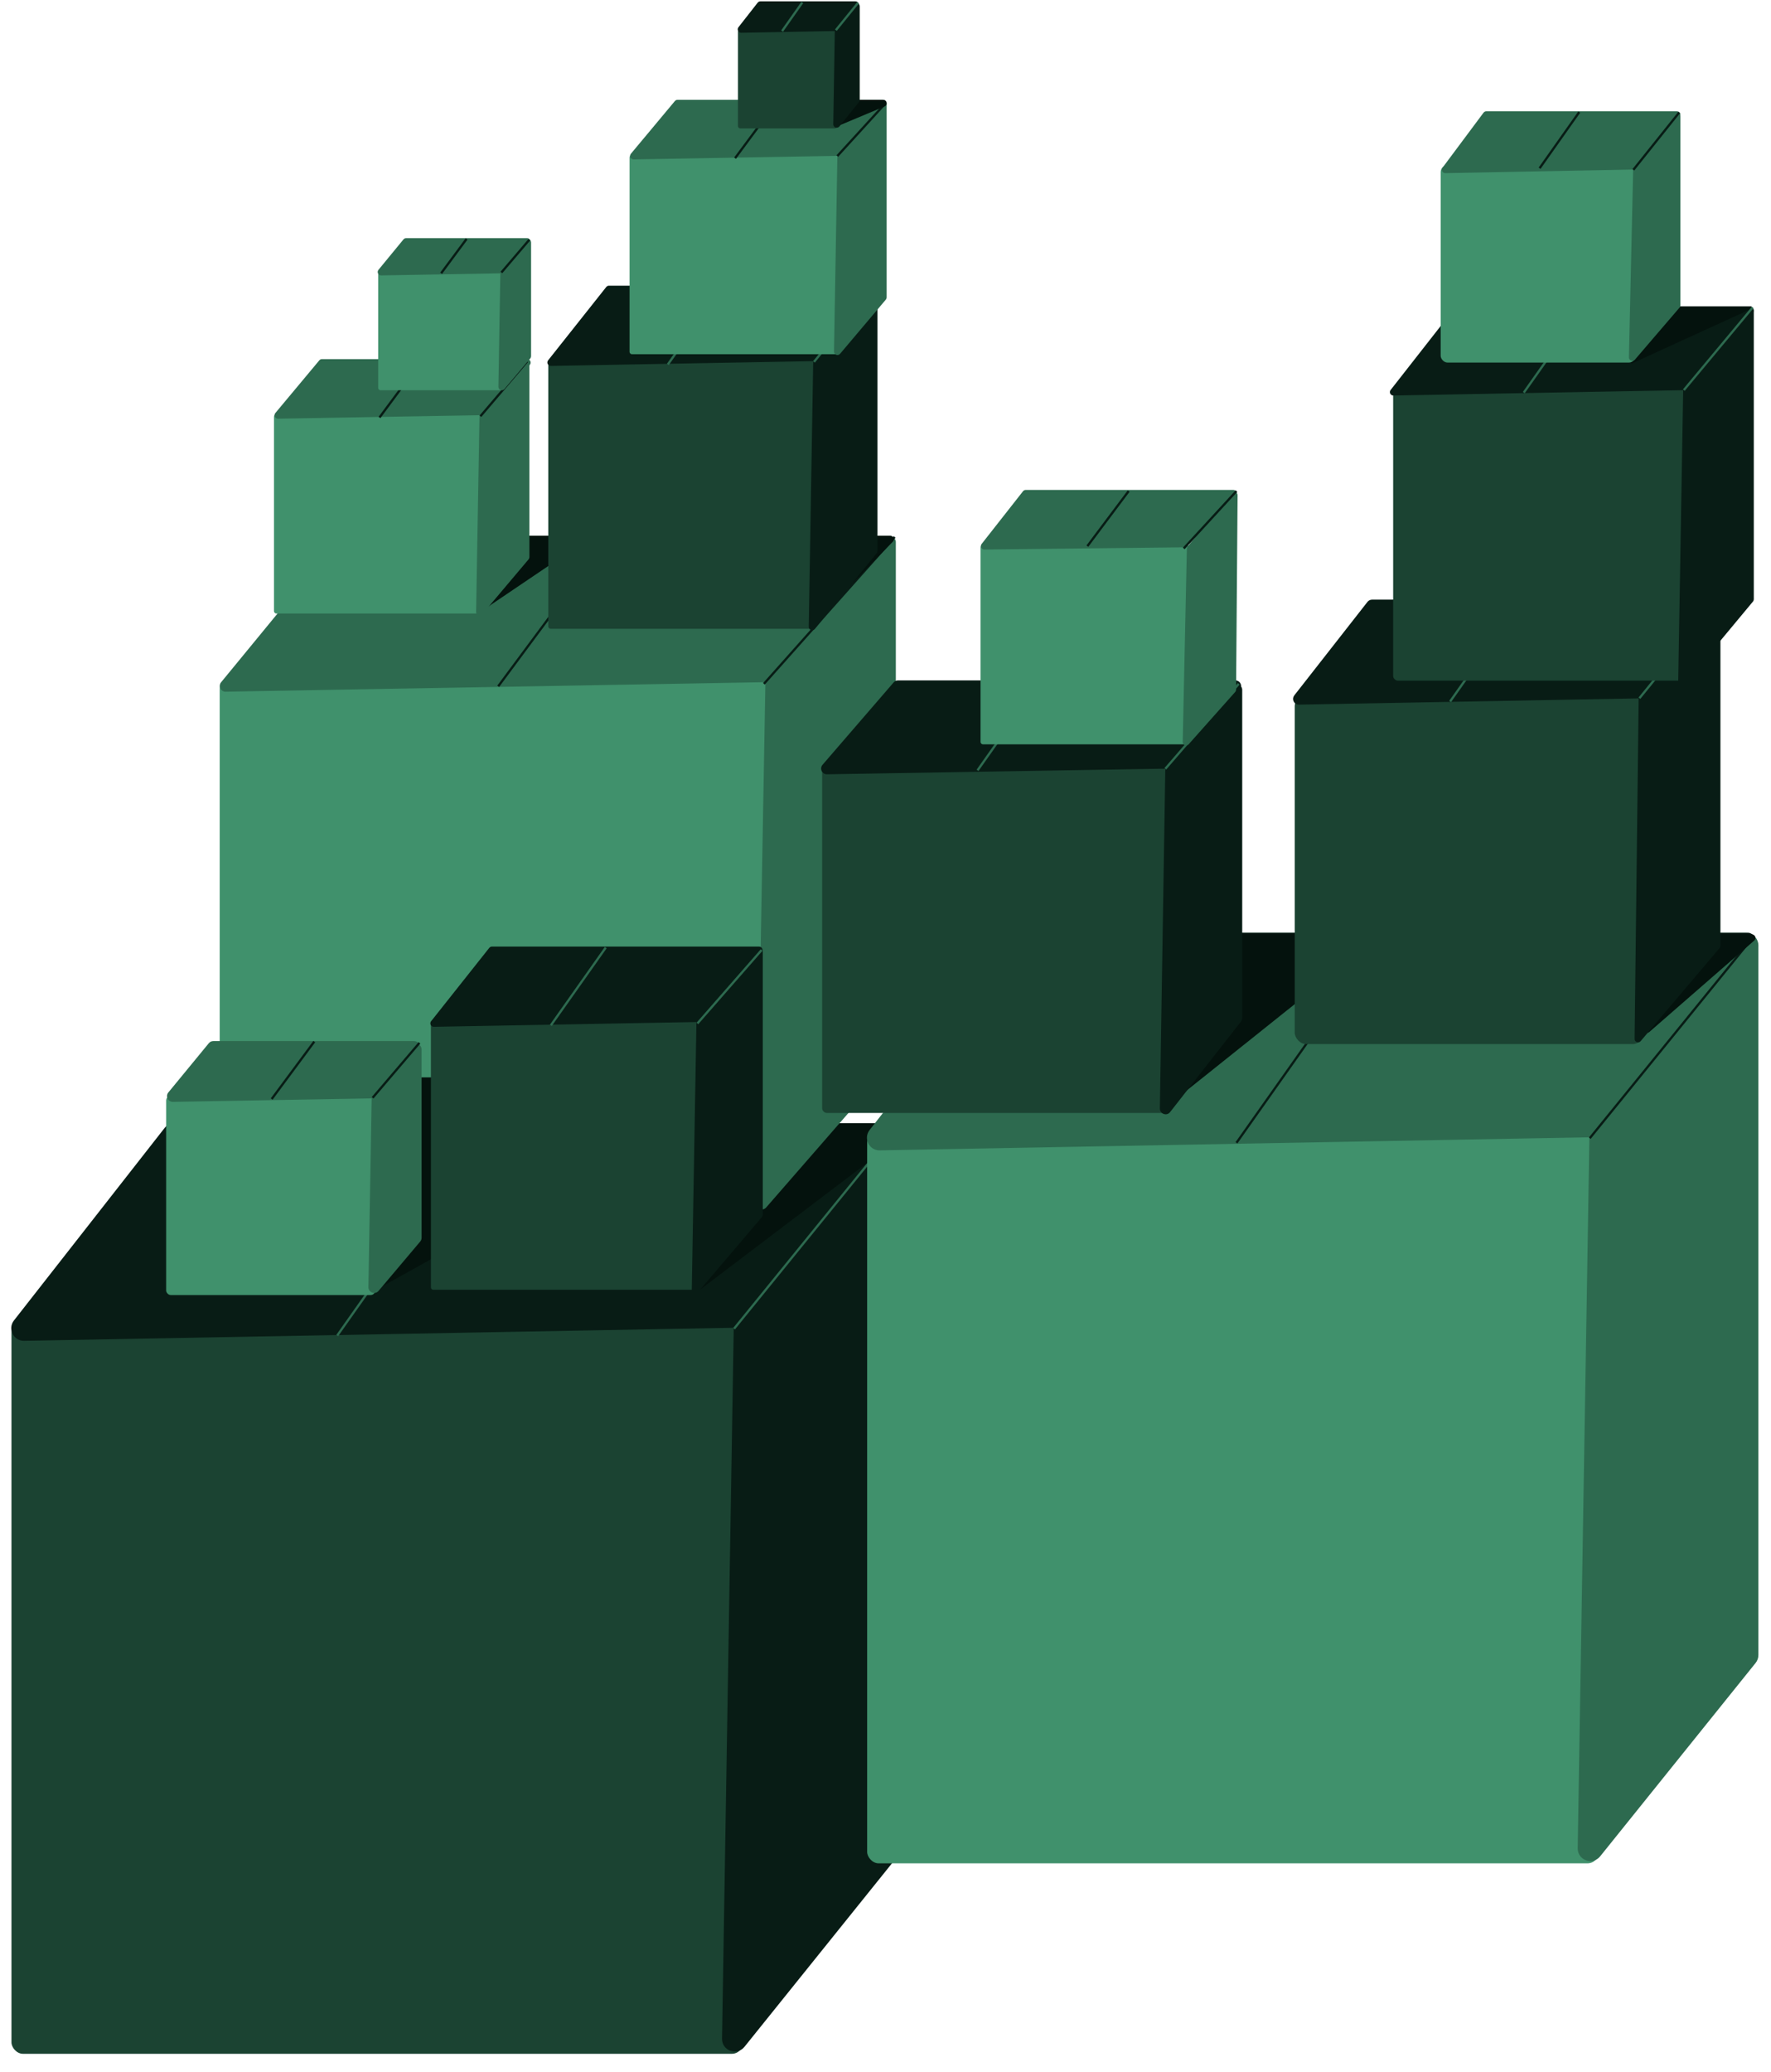 <svg width="772" height="903" viewBox="0 0 772 903" fill="none" xmlns="http://www.w3.org/2000/svg">
<rect x="5" y="576" width="319" height="319" rx="5" fill="#1B4332"/>
<path d="M6.479 575.725L72.094 491.918C73.042 490.707 74.494 490 76.031 490H388.006C392.214 490 394.54 494.882 391.889 498.15L328.61 576.161C327.681 577.307 326.294 577.984 324.819 578.011L10.508 583.806C6.298 583.884 3.883 579.04 6.479 575.725Z" fill="#081C15" stroke="#081C15"/>
<path d="M391.896 807.372L324.136 891.639C321.152 895.349 315.162 893.184 315.24 888.423L320.464 571.135C320.483 569.997 320.889 568.9 321.616 568.024L384.152 492.662C387.142 489.06 393 491.174 393 495.855V804.239C393 805.379 392.611 806.484 391.896 807.372Z" fill="#081C15" stroke="#081C15"/>
<path d="M320 579L391.5 491" stroke="#2D6A4F"/>
<path d="M212 490L147 582" stroke="#2D6A4F"/>
<path d="M379.5 505L305 561.5L355.414 490H388L379.5 505Z" fill="#04120D" stroke="#04120D"/>
<rect x="378" y="493" width="319" height="319" rx="5" fill="#40916C"/>
<path d="M379.479 492.725L445.094 408.918C446.042 407.707 447.494 407 449.031 407H761.006C765.214 407 767.54 411.882 764.889 415.15L701.61 493.161C700.681 494.307 699.294 494.984 697.819 495.011L383.508 500.806C379.298 500.884 376.883 496.04 379.479 492.725Z" fill="#2D6A4F" stroke="#2D6A4F"/>
<path d="M764.896 724.372L697.136 808.639C694.152 812.349 688.162 810.184 688.24 805.423L693.464 488.135C693.483 486.997 693.889 485.9 694.616 485.024L757.152 409.662C760.142 406.06 766 408.174 766 412.855V721.239C766 722.379 765.611 723.484 764.896 724.372Z" fill="#2D6A4F" stroke="#2D6A4F"/>
<path d="M693 496L764.5 408" stroke="#081C15"/>
<path d="M604 406L539 498" stroke="#081C15"/>
<rect x="95.77" y="295.492" width="240.538" height="229.044" rx="5" fill="#40916C"/>
<path d="M96.748 297.655L148.435 234.731C148.815 234.268 149.382 234 149.981 234H387.672C389.377 234 390.3 235.997 389.195 237.296L339.226 296.013C338.854 296.45 338.312 296.706 337.738 296.716L98.329 300.924C96.623 300.954 95.665 298.973 96.748 297.655Z" fill="#2D6A4F" stroke="#2D6A4F"/>
<path d="M389.508 461.674L333.606 525.86C332.38 527.268 330.065 526.377 330.098 524.511L334.212 293.803C334.221 293.322 334.402 292.86 334.724 292.502L386.513 234.88C387.738 233.517 390 234.384 390 236.217V460.36C390 460.843 389.825 461.31 389.508 461.674Z" fill="#2D6A4F" stroke="#2D6A4F"/>
<path d="M333 298L390 234" stroke="#081C15"/>
<path d="M388.846 235.698L356.998 268.396C356.216 269.199 354.907 268.305 355.371 267.284L370.234 234.586C370.396 234.229 370.752 234 371.144 234H385.5H388.13C389.015 234 389.464 235.064 388.846 235.698Z" fill="#04120D" stroke="#04120D"/>
<path d="M266.183 233.026L217.17 299.083" stroke="#081C15"/>
<path d="M245 242L208 267L228.5 234H240L245 242Z" fill="#04120D" stroke="#04120D"/>
<rect x="119.428" y="180.572" width="91.136" height="86.781" rx="1" fill="#40916C"/>
<path d="M120.401 180.322L139.569 157.359C139.759 157.132 140.041 157 140.337 157H229.813C230.67 157 231.13 158.006 230.57 158.654L212.059 180.058C211.873 180.273 211.604 180.399 211.32 180.403L121.186 181.962C120.33 181.977 119.852 180.979 120.401 180.322Z" fill="#2D6A4F" stroke="#2D6A4F"/>
<path d="M230.041 243.421L209.806 267.383C209.199 268.102 208.025 267.661 208.042 266.72L209.556 179.135C209.56 178.899 209.647 178.673 209.802 178.495L228.523 157.013C229.131 156.316 230.277 156.745 230.277 157.67V242.775C230.277 243.012 230.194 243.24 230.041 243.421Z" fill="#2D6A4F" stroke="#2D6A4F"/>
<path d="M220 530.312L163 562L176.5 470H208.5L220 530.312Z" fill="#04120D" stroke="#04120D"/>
<path d="M566 435.662L508 482L538.107 407H565.115L566 435.662Z" fill="#04120D" stroke="#04120D"/>
<path d="M209.422 181.388L229.849 157.448" stroke="#081C15"/>
<path d="M183.995 156.904L165.425 181.932" stroke="#081C15"/>
<rect x="239" y="157" width="116" height="117" rx="1" fill="#1B4332"/>
<path d="M239.316 157.34L264.663 125.379C264.853 125.139 265.142 125 265.447 125H381.884C382.729 125 383.193 125.982 382.657 126.635L358.15 156.462C357.964 156.688 357.689 156.821 357.396 156.827L240.118 158.961C239.273 158.977 238.791 158.002 239.316 157.34Z" fill="#081C15" stroke="#081C15"/>
<path d="M381.774 240.794L354.822 273.77C354.222 274.505 353.032 274.069 353.048 273.121L355.036 154.318C355.04 154.088 355.123 153.866 355.272 153.69L380.236 124.092C380.837 123.379 382 123.804 382 124.737V240.161C382 240.392 381.92 240.615 381.774 240.794Z" fill="#081C15" stroke="#081C15"/>
<path d="M354.815 157.713L381.139 125.313" stroke="#2D6A4F"/>
<path d="M315.052 124.945L291.121 158.817" stroke="#2D6A4F"/>
<rect x="72.428" y="477.572" width="91.136" height="86.781" rx="2" fill="#40916C"/>
<path d="M73.751 476.402L91.426 454.906C91.806 454.444 92.372 454.176 92.971 454.176H180.518C182.223 454.176 183.146 456.175 182.04 457.473L165.048 477.42C164.676 477.857 164.134 478.113 163.561 478.123L75.331 479.672C73.625 479.702 72.668 477.72 73.751 476.402Z" fill="#2D6A4F" stroke="#2D6A4F"/>
<path d="M182.805 540.7L164.618 562.237C163.404 563.674 161.058 562.793 161.09 560.912L162.55 476.5C162.558 476.029 162.732 475.575 163.042 475.22L179.769 456.025C180.984 454.631 183.277 455.49 183.277 457.339V539.41C183.277 539.882 183.11 540.339 182.805 540.7Z" fill="#2D6A4F" stroke="#2D6A4F"/>
<path d="M162.422 478.388L182.849 454.448" stroke="#081C15"/>
<path d="M136.995 453.904L118.425 478.932" stroke="#081C15"/>
<rect x="187.841" y="444.608" width="117.447" height="117.447" rx="1" fill="#1B4332"/>
<path d="M188.316 445.34L213.663 413.379C213.853 413.139 214.141 413 214.447 413H330.884C331.729 413 332.193 413.982 331.657 414.635L307.15 444.462C306.964 444.688 306.689 444.821 306.396 444.827L189.118 446.961C188.273 446.977 187.791 446.002 188.316 445.34Z" fill="#081C15" stroke="#081C15"/>
<path d="M331.762 530.028L303.81 562.873C303.202 563.588 302.032 563.146 302.049 562.208L304.106 444.122C304.11 443.885 304.198 443.657 304.355 443.479L330.249 413.994C330.857 413.301 332 413.732 332 414.654V529.38C332 529.618 331.915 529.848 331.762 530.028Z" fill="#081C15" stroke="#081C15"/>
<path d="M304 446L332 414" stroke="#2D6A4F"/>
<path d="M264.052 412.945L240.121 446.817" stroke="#2D6A4F"/>
<path d="M764.374 409.481L718.602 449.361C717.786 450.073 716.578 449.16 717.041 448.18L736.229 407.573C736.395 407.223 736.747 407 737.133 407H762.264C762.419 407 762.572 407.036 762.711 407.106L764.165 407.832C764.801 408.151 764.911 409.013 764.374 409.481Z" fill="#04120D" stroke="#04120D"/>
<rect x="358.385" y="332.836" width="152.158" height="152.158" rx="2" fill="#1B4332"/>
<path d="M358.919 333.619L389.937 297.693C390.317 297.253 390.87 297 391.451 297H538.528C540.256 297 541.171 299.045 540.018 300.333L510.099 333.781C509.727 334.197 509.199 334.438 508.642 334.448L360.467 336.925C358.739 336.954 357.79 334.926 358.919 333.619Z" fill="#081C15" stroke="#081C15"/>
<path d="M540.575 444.845L509.67 484.313C508.488 485.823 506.065 484.965 506.095 483.048L508.454 335.953C508.461 335.507 508.617 335.075 508.898 334.728L537.444 299.4C538.63 297.934 541 298.772 541 300.657V443.612C541 444.059 540.85 444.493 540.575 444.845Z" fill="#081C15" stroke="#081C15"/>
<path d="M508 335L540 298" stroke="#2D6A4F"/>
<path d="M457.121 291.816L426.117 335.698" stroke="#2D6A4F"/>
<rect x="564.385" y="302.836" width="152.158" height="152.158" rx="5" fill="#1B4332"/>
<path d="M564.592 303.342L596.503 262.583C596.883 262.099 597.463 261.816 598.078 261.816H747.881C749.564 261.816 750.494 263.769 749.434 265.076L718.629 303.053C718.257 303.511 717.702 303.781 717.113 303.792L566.203 306.575C564.519 306.606 563.553 304.669 564.592 303.342Z" fill="#081C15" stroke="#081C15"/>
<path d="M749.217 412.823L714.796 453.384C714.19 454.098 713.022 453.662 713.033 452.725L714.866 300.032C714.869 299.803 714.95 299.581 715.096 299.405L747.685 260.132C748.283 259.412 749.455 259.835 749.455 260.771V412.176C749.455 412.413 749.371 412.642 749.217 412.823Z" fill="#081C15" stroke="#081C15"/>
<path d="M714.635 304.268L748.739 262.293" stroke="#2D6A4F"/>
<path d="M663.121 261.816L632.117 305.698" stroke="#2D6A4F"/>
<rect x="607.295" y="168.692" width="127.911" height="127.911" rx="2" fill="#1B4332"/>
<path d="M606.586 170.244L634.5 134.591C634.689 134.349 634.98 134.208 635.287 134.208H762.98C763.821 134.208 764.286 135.184 763.756 135.838L736.76 169.119C736.574 169.348 736.297 169.484 736.002 169.489L607.392 171.861C606.55 171.876 606.067 170.907 606.586 170.244Z" fill="#081C15" stroke="#081C15"/>
<path d="M763.769 261.8L733.817 297.815C733.213 298.541 732.032 298.103 732.048 297.159L734.247 168.021C734.251 167.788 734.337 167.564 734.488 167.387L762.241 135.049C762.846 134.345 764 134.773 764 135.701V261.161C764 261.395 763.918 261.621 763.769 261.8Z" fill="#081C15" stroke="#081C15"/>
<path d="M763.5 134L711 158L730 134H742H763.5Z" fill="#04120D" stroke="#04120D"/>
<path d="M734 170L764 134" stroke="#2D6A4F"/>
<path d="M690.297 134.208L664.233 171.097" stroke="#2D6A4F"/>
<rect x="427.428" y="237.572" width="91.136" height="86.781" rx="1" fill="#40916C"/>
<path d="M428.289 237.359L446.339 214.382C446.529 214.141 446.818 214 447.125 214H537.622C538.507 214 538.956 215.067 538.336 215.7L516.79 237.704C516.604 237.894 516.351 238.002 516.086 238.005L429.087 238.977C428.247 238.986 427.771 238.019 428.289 237.359Z" fill="#2D6A4F" stroke="#2D6A4F"/>
<path d="M538.072 301.2L517.805 323.972C517.187 324.666 516.039 324.215 516.059 323.285L517.87 239.073C517.875 238.849 517.955 238.634 518.097 238.46L537.206 215.186C537.804 214.457 538.986 214.885 538.978 215.828L538.325 300.543C538.323 300.786 538.233 301.019 538.072 301.2Z" fill="#2D6A4F" stroke="#2D6A4F"/>
<path d="M516 239L539 214" stroke="#081C15"/>
<path d="M492 214L474 238" stroke="#081C15"/>
<rect x="164.852" y="118.26" width="54.386" height="51.788" rx="1" fill="#40916C"/>
<path d="M165.376 117.886L176.247 104.664C176.437 104.433 176.721 104.299 177.02 104.299H229.775C230.628 104.299 231.089 105.298 230.536 105.947L220.068 118.236C219.882 118.455 219.611 118.583 219.324 118.588L166.166 119.521C165.313 119.536 164.834 118.545 165.376 117.886Z" fill="#2D6A4F" stroke="#2D6A4F"/>
<path d="M230.767 155.879L219.517 169.2C218.91 169.919 217.737 169.478 217.753 168.538L218.635 117.55C218.639 117.314 218.726 117.088 218.881 116.91L229.249 105.013C229.856 104.316 231.003 104.745 231.003 105.67V155.233C231.003 155.47 230.919 155.698 230.767 155.879Z" fill="#2D6A4F" stroke="#2D6A4F"/>
<path d="M218.557 118.747L230.747 104.461" stroke="#081C15"/>
<path d="M203.383 104.136L192.301 119.072" stroke="#081C15"/>
<rect x="274.428" y="67.572" width="91.136" height="86.781" rx="1" fill="#40916C"/>
<path d="M275.401 67.322L294.569 44.359C294.759 44.132 295.041 44 295.337 44H384.813C385.67 44 386.13 45.006 385.57 45.654L367.059 67.058C366.873 67.273 366.604 67.398 366.32 67.403L276.186 68.962C275.33 68.977 274.852 67.979 275.401 67.322Z" fill="#2D6A4F" stroke="#2D6A4F"/>
<path d="M385.764 130.244L365.812 153.855C365.205 154.574 364.032 154.133 364.049 153.193L365.543 66.818C365.547 66.582 365.634 66.355 365.789 66.178L384.246 45.011C384.854 44.315 386 44.744 386 45.668V129.598C386 129.835 385.916 130.063 385.764 130.244Z" fill="#2D6A4F" stroke="#2D6A4F"/>
<path d="M365 68L386 45" stroke="#081C15"/>
<path d="M338.995 43.904L320.425 68.932" stroke="#081C15"/>
<rect x="628" y="72" width="85" height="86" rx="3" fill="#40916C"/>
<path d="M629.221 73.363L647.092 49.402C647.28 49.149 647.578 49 647.893 49H730.964C731.794 49 732.263 49.954 731.755 50.611L714.492 72.952C714.306 73.192 714.023 73.335 713.72 73.341L630.042 74.96C629.21 74.977 628.724 74.029 629.221 73.363Z" fill="#2D6A4F" stroke="#2D6A4F"/>
<path d="M731.759 133.706L712.322 156.375C711.711 157.088 710.542 156.641 710.563 155.701L712.471 71.392C712.476 71.163 712.56 70.942 712.708 70.768L730.237 50.081C730.839 49.37 732 49.796 732 50.727V133.055C732 133.294 731.915 133.525 731.759 133.706Z" fill="#2D6A4F" stroke="#2D6A4F"/>
<path d="M712 74L732 49" stroke="#081C15"/>
<path d="M688.404 48.861L671.126 73.316" stroke="#081C15"/>
<path d="M385.416 45.922L363.607 55.068C362.599 55.49 361.741 54.221 362.509 53.443L371.531 44.298C371.719 44.107 371.976 44 372.243 44H385.03C386.121 44 386.423 45.5 385.416 45.922Z" fill="#04120D" stroke="#04120D"/>
<rect x="321.677" y="12.738" width="43.227" height="43.227" rx="1" fill="#1B4332"/>
<path d="M322.296 12.167L330.673 1.468C330.862 1.225 331.152 1.084 331.46 1.084H372.901C373.743 1.084 374.208 2.06 373.678 2.714L365.624 12.643C365.438 12.872 365.161 13.008 364.866 13.013L323.102 13.783C322.26 13.799 321.777 12.83 322.296 12.167Z" fill="#081C15" stroke="#081C15"/>
<path d="M374.034 44.179L365.512 54.777C364.915 55.519 363.717 55.086 363.733 54.134L364.424 12.192C364.427 11.964 364.509 11.745 364.654 11.57L372.485 2.132C373.083 1.412 374.255 1.835 374.255 2.771V43.553C374.255 43.78 374.177 44.002 374.034 44.179Z" fill="#081C15" stroke="#081C15"/>
<path d="M364.363 13.144L374.051 1.22" stroke="#2D6A4F"/>
<path d="M349.728 1.084L340.92 13.551" stroke="#2D6A4F"/>
</svg>
